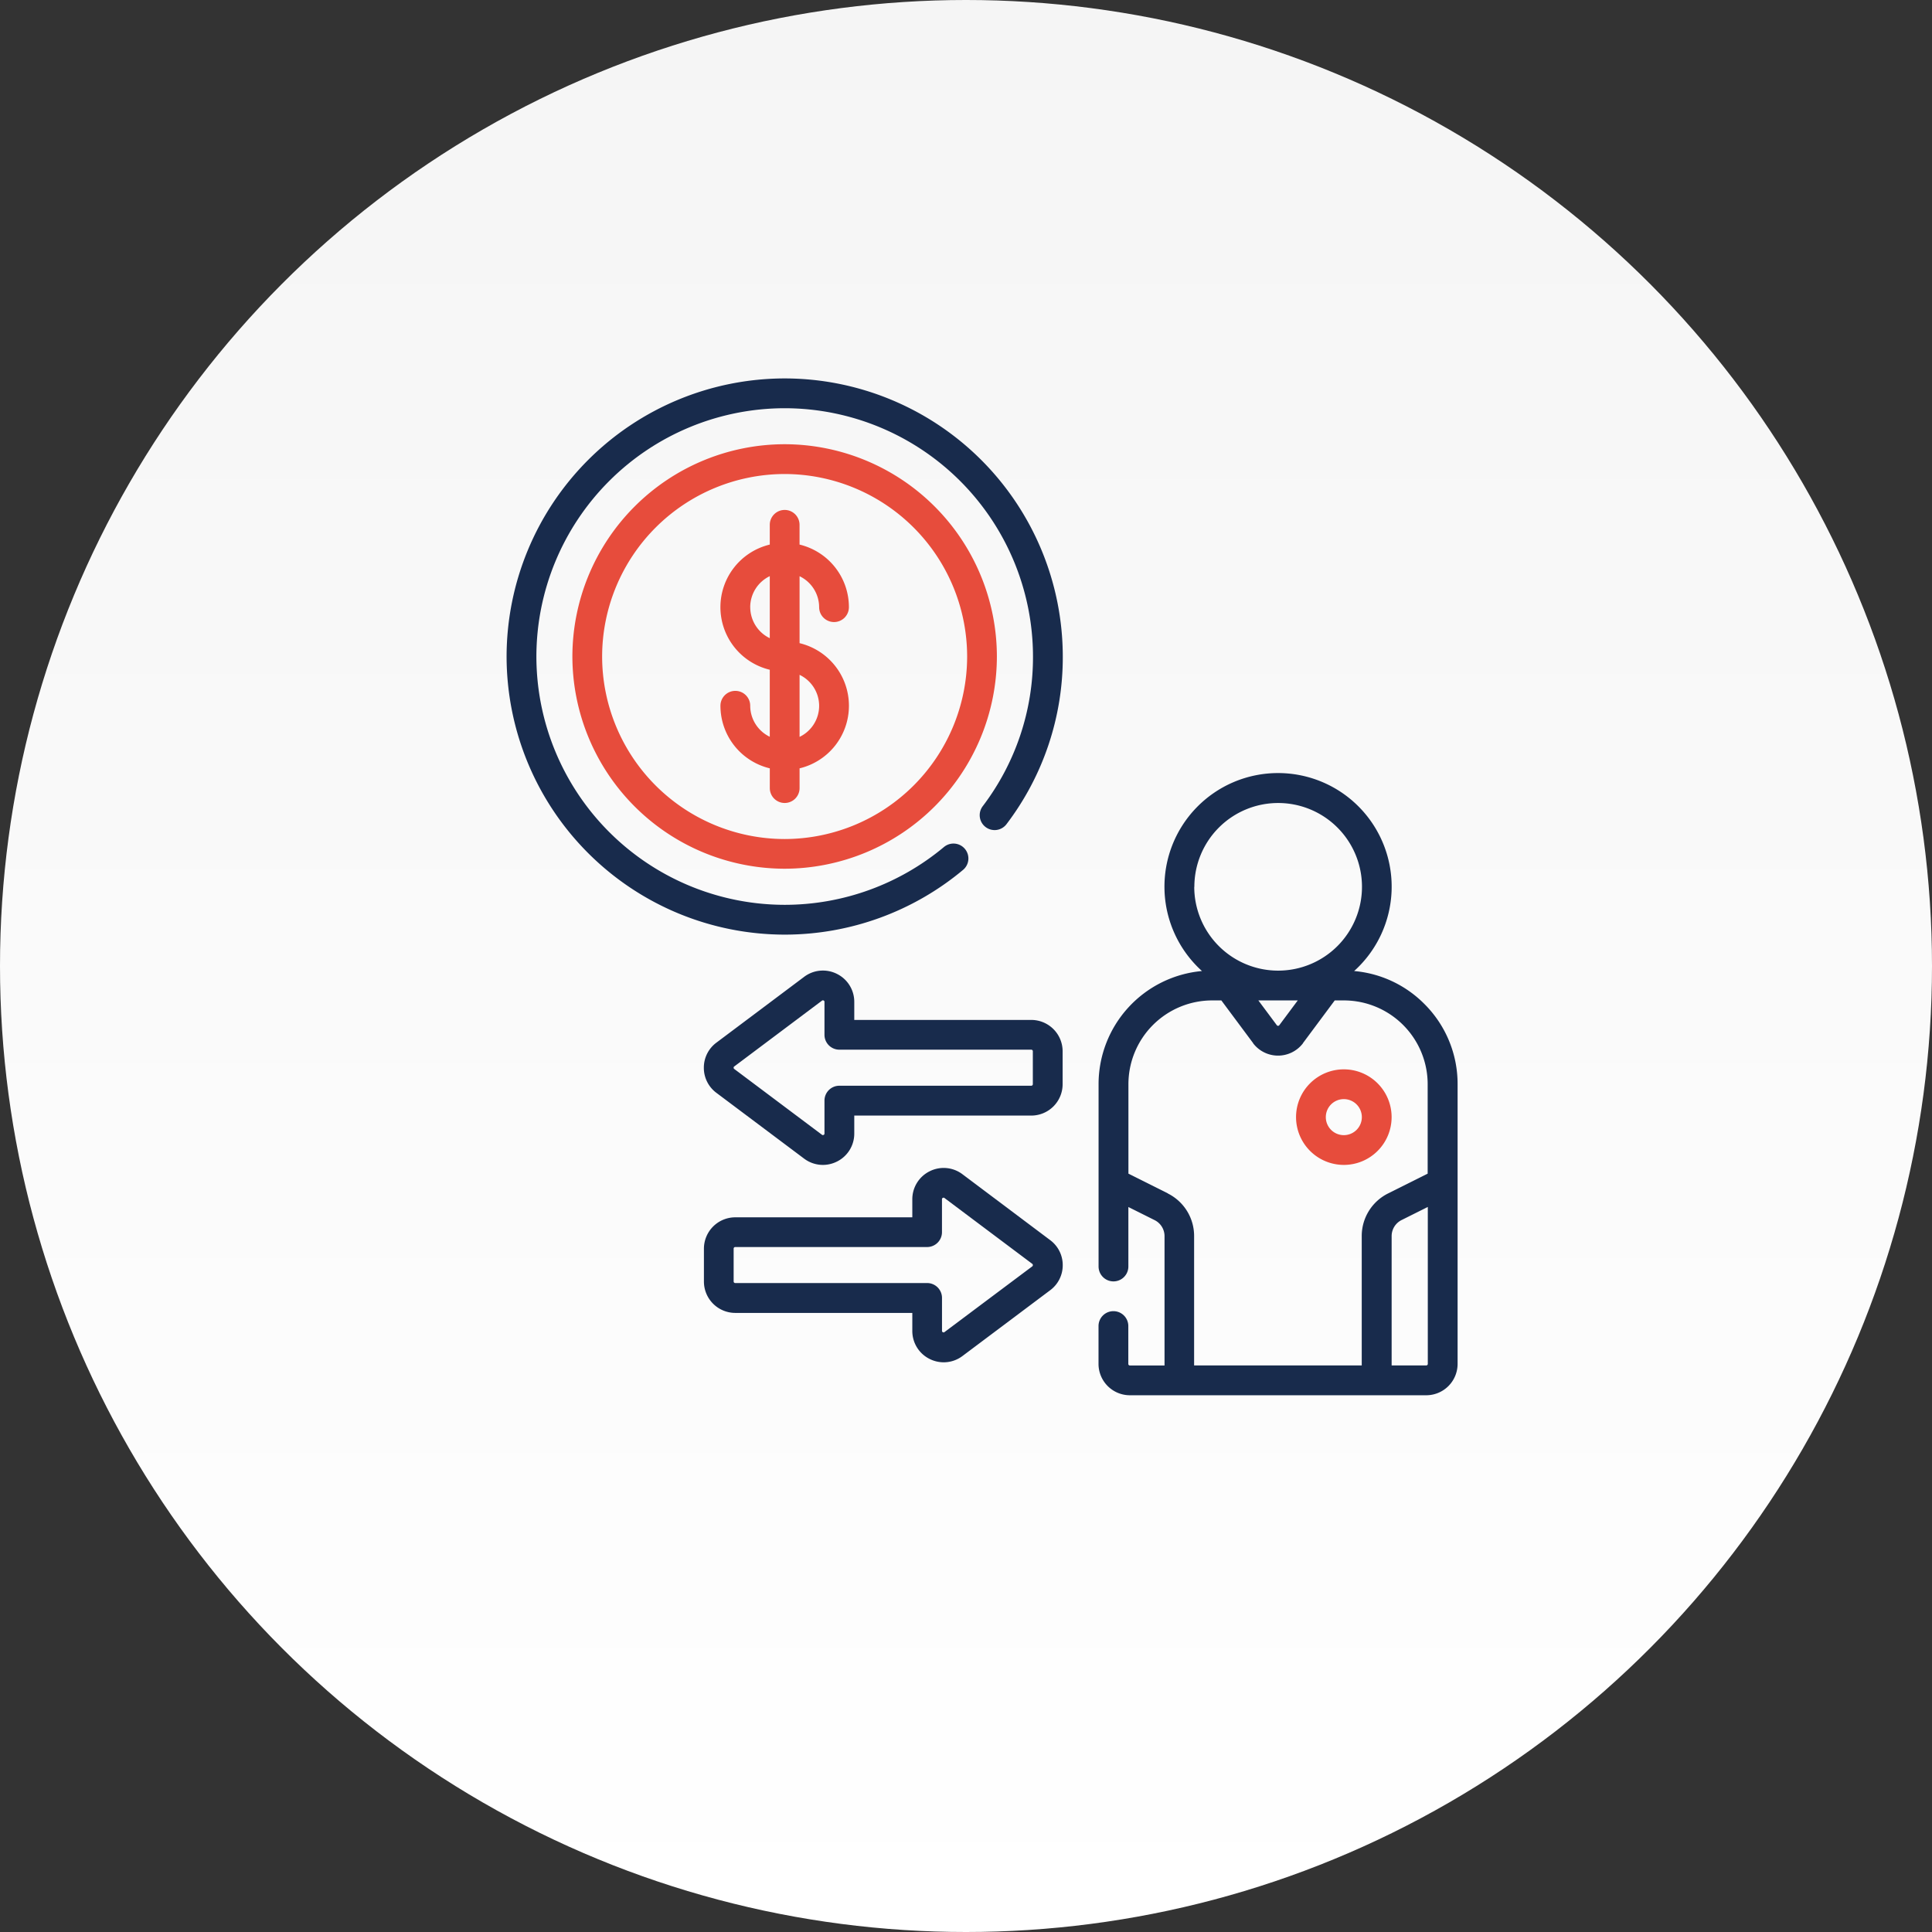 <svg xmlns="http://www.w3.org/2000/svg" xmlns:xlink="http://www.w3.org/1999/xlink" width="71" height="71" viewBox="0 0 71 71">
  <rect x="0" y="0" width="71" height="71" fill="#333333" stroke="none"/>
  <defs>
    <linearGradient id="linear-gradient" x1="0.5" x2="0.5" y2="1" gradientUnits="objectBoundingBox">
      <stop offset="0" stop-color="#f5f5f5"/>
      <stop offset="1" stop-color="#fff"/>
    </linearGradient>
  </defs>
  <g id="Group_1140" data-name="Group 1140" transform="translate(-11797 -820)">
    <g id="Group_734" data-name="Group 734" transform="translate(11797 820)">
      <circle id="Ellipse_4" data-name="Ellipse 4" cx="35.5" cy="35.5" r="35.5" transform="translate(0)" fill="url(#linear-gradient)"/>
    </g>
    <g id="Group_733" data-name="Group 733" transform="translate(11815.617 833.907)">
      <path id="Path_876" data-name="Path 876" d="M175.593,285.269a4.142,4.142,0,0,0-2.571-1.2,4.175,4.175,0,1,0-5.592,0,4.174,4.174,0,0,0-3.8,4.158v6.7a.547.547,0,1,0,1.095,0v-2.186l.963.481a.658.658,0,0,1,.366.592v4.751H164.78a.057.057,0,0,1-.057-.057v-1.392a.547.547,0,1,0-1.095,0v1.391a1.153,1.153,0,0,0,1.152,1.152h10.892a1.153,1.153,0,0,0,1.152-1.152V288.229a4.146,4.146,0,0,0-1.231-2.96Zm-4.643-.12-.68.913a.057.057,0,0,1-.088,0l-.68-.913Zm-3.8-4.175a3.08,3.08,0,1,1,3.08,3.08A3.083,3.083,0,0,1,167.146,280.975Zm-.971,11.267-1.452-.726v-3.286a3.08,3.08,0,0,1,3.1-3.08h.315l1.169,1.571,0,.006a1.152,1.152,0,0,0,1.829,0l0-.006,1.169-1.571h.335a3.08,3.08,0,0,1,3.08,3.08v3.286l-1.452.726a1.747,1.747,0,0,0-.971,1.571v4.751h-6.16v-4.751a1.746,1.746,0,0,0-.971-1.571Zm9.5,6.322H174.4v-4.751a.658.658,0,0,1,.366-.592l.963-.481v5.767a.057.057,0,0,1-.057.057Z" transform="translate(-141.875 -262.291)" fill="#182b4c"/>
      <path id="Path_877" data-name="Path 877" d="M264.854,429.413a1.756,1.756,0,1,0-1.756-1.756A1.758,1.758,0,0,0,264.854,429.413Zm0-2.418a.662.662,0,1,1-.662.662A.662.662,0,0,1,264.854,426.995Z" transform="translate(-234.086 -400.51)" fill="#e74c3c"/>
      <path id="Path_878" data-name="Path 878" d="M-23.07,377.985h-6.505v-.662a1.145,1.145,0,0,0-.637-1.03,1.145,1.145,0,0,0-1.206.109l-3.224,2.418a1.142,1.142,0,0,0-.461.922,1.142,1.142,0,0,0,.461.922l3.224,2.418a1.147,1.147,0,0,0,.69.231,1.153,1.153,0,0,0,.516-.123,1.145,1.145,0,0,0,.637-1.03V381.5h6.505a1.153,1.153,0,0,0,1.152-1.152v-1.209A1.153,1.153,0,0,0-23.07,377.985Zm.057,2.361a.057.057,0,0,1-.057.057h-7.053a.547.547,0,0,0-.547.547v1.209a.051.051,0,0,1-.032.051.051.051,0,0,1-.06-.005l-3.224-2.418a.054.054,0,0,1-.023-.046.054.054,0,0,1,.023-.046l3.224-2.418a.052.052,0,0,1,.033-.013.061.061,0,0,1,.027.007.051.051,0,0,1,.032.051v1.209a.547.547,0,0,0,.547.547h7.053a.057.057,0,0,1,.057.057Z" transform="translate(42.352 -354.41)" fill="#182b4c"/>
      <path id="Path_879" data-name="Path 879" d="M-22.379,478.219-25.6,475.8a1.145,1.145,0,0,0-1.206-.109,1.146,1.146,0,0,0-.637,1.03v.662h-6.506a1.153,1.153,0,0,0-1.152,1.152v1.209a1.153,1.153,0,0,0,1.152,1.152h6.506v.662a1.145,1.145,0,0,0,.637,1.03,1.152,1.152,0,0,0,.516.123,1.148,1.148,0,0,0,.69-.231l3.224-2.418a1.142,1.142,0,0,0,.461-.921A1.142,1.142,0,0,0-22.379,478.219Zm-.657.967L-26.26,481.6a.051.051,0,0,1-.06.005.051.051,0,0,1-.032-.051v-1.209a.547.547,0,0,0-.547-.547h-7.053a.057.057,0,0,1-.057-.057v-1.209a.057.057,0,0,1,.057-.057H-26.9a.547.547,0,0,0,.547-.547v-1.209a.051.051,0,0,1,.032-.051.051.051,0,0,1,.06.005l3.224,2.418a.054.054,0,0,1,.023.046A.054.054,0,0,1-23.036,479.186Z" transform="translate(42.353 -446.554)" fill="#182b4c"/>
      <path id="Path_880" data-name="Path 880" d="M-124.213,78a10.231,10.231,0,0,0-10.22,10.22,10.231,10.231,0,0,0,10.22,10.22,10.23,10.23,0,0,0,6.555-2.379.547.547,0,0,0,.068-.771.547.547,0,0,0-.771-.069,9.133,9.133,0,0,1-5.852,2.124,9.135,9.135,0,0,1-9.125-9.125,9.135,9.135,0,0,1,9.125-9.125,9.135,9.135,0,0,1,9.125,9.125,9.043,9.043,0,0,1-1.847,5.5.547.547,0,0,0,.106.767.547.547,0,0,0,.767-.106,10.13,10.13,0,0,0,2.069-6.166A10.231,10.231,0,0,0-124.213,78Z" transform="translate(134.433 -78)" fill="#182b4c"/>
      <path id="Path_881" data-name="Path 881" d="M-93.5,111.134a7.811,7.811,0,0,0-7.8,7.8,7.811,7.811,0,0,0,7.8,7.8,7.811,7.811,0,0,0,7.8-7.8,7.81,7.81,0,0,0-7.8-7.8Zm0,14.509a6.715,6.715,0,0,1-6.707-6.707,6.715,6.715,0,0,1,6.707-6.707,6.715,6.715,0,0,1,6.707,6.707,6.715,6.715,0,0,1-6.707,6.707Z" transform="translate(103.718 -108.716)" fill="#e74c3c"/>
      <path id="Path_882" data-name="Path 882" d="M-23.124,147.837a.547.547,0,0,0,.547.547.547.547,0,0,0,.547-.547,2.365,2.365,0,0,0-1.814-2.3v-.726a.547.547,0,0,0-.547-.547.547.547,0,0,0-.547.547v.726a2.365,2.365,0,0,0-1.814,2.3,2.365,2.365,0,0,0,1.814,2.3V152.6a1.267,1.267,0,0,1-.719-1.14.547.547,0,0,0-.547-.547.547.547,0,0,0-.547.547,2.365,2.365,0,0,0,1.814,2.3v.726a.547.547,0,0,0,.547.547.547.547,0,0,0,.547-.547v-.726a2.365,2.365,0,0,0,1.814-2.3,2.365,2.365,0,0,0-1.814-2.3V146.7A1.267,1.267,0,0,1-23.124,147.837Zm-2.533,0a1.267,1.267,0,0,1,.719-1.14v2.28A1.267,1.267,0,0,1-25.656,147.837Zm2.533,3.627a1.267,1.267,0,0,1-.719,1.14v-2.28A1.266,1.266,0,0,1-23.124,151.464Z" transform="translate(34.61 -139.431)" fill="#e74c3c"/>
    </g>
  </g>
</svg>
